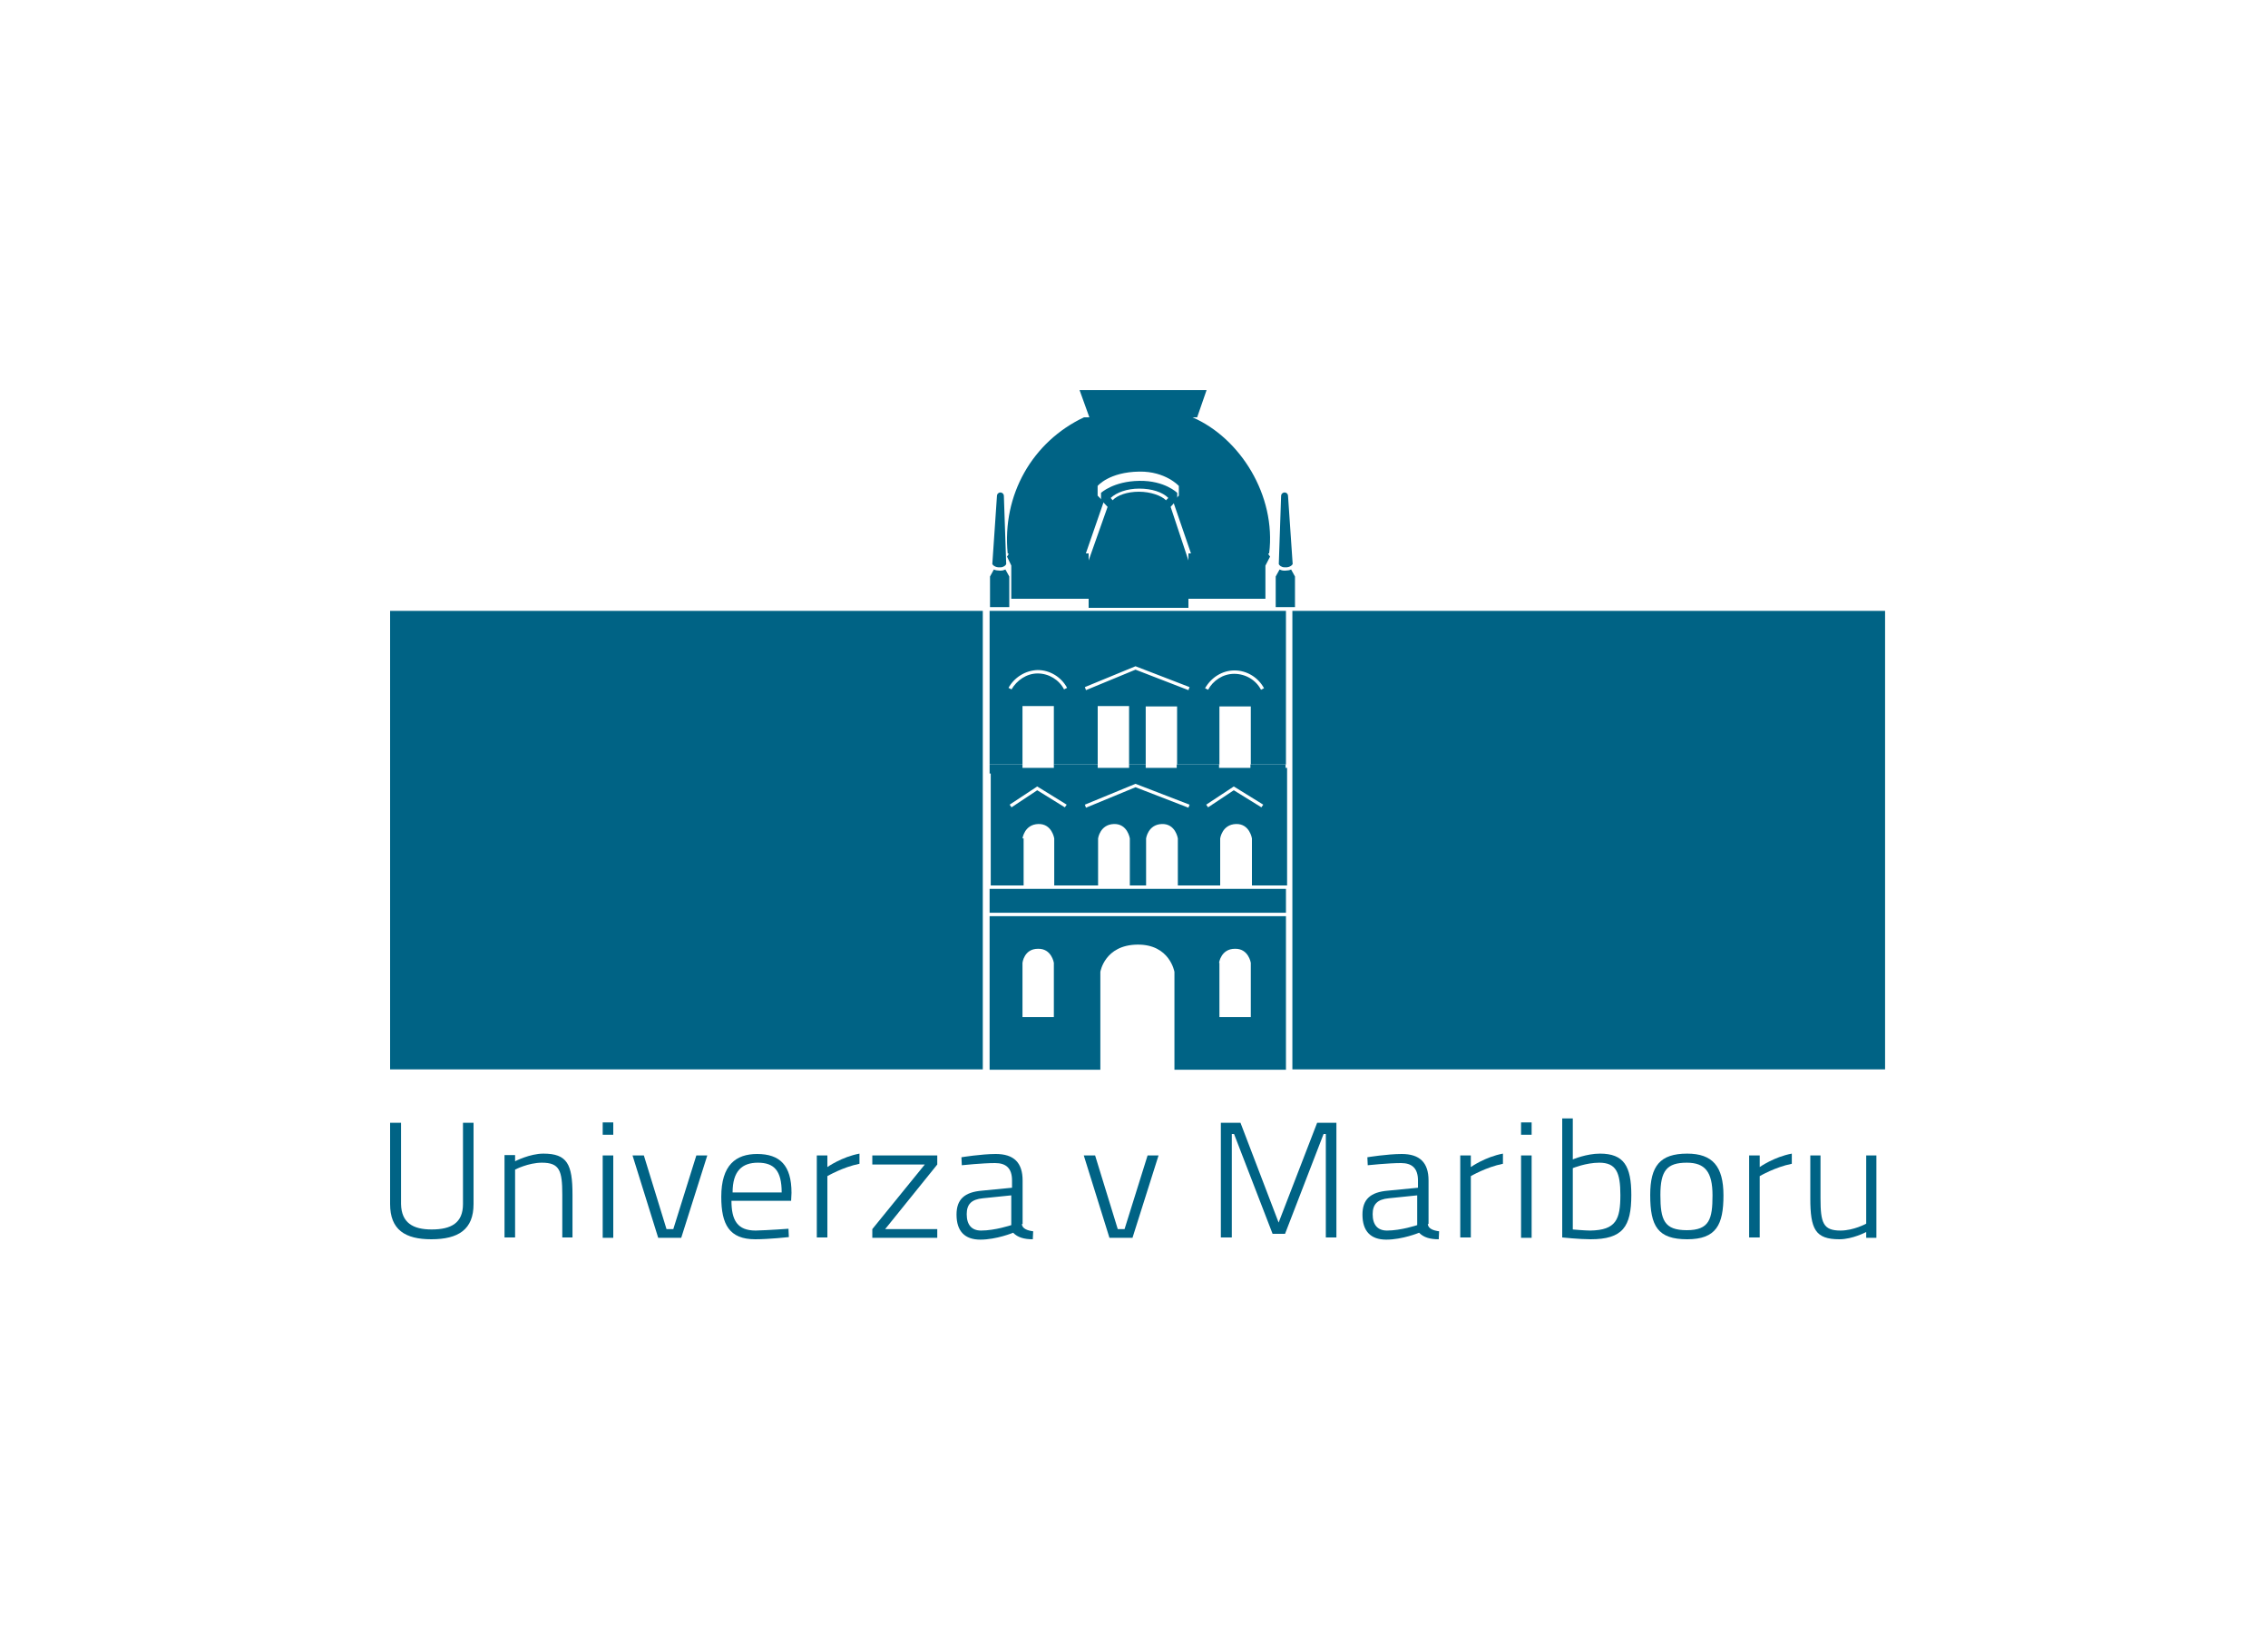 <?xml version="1.0" encoding="UTF-8"?>
<svg width="250px" height="180px" viewBox="0 0 250 180" version="1.1" xmlns="http://www.w3.org/2000/svg" xmlns:xlink="http://www.w3.org/1999/xlink">
    <!-- Generator: Sketch 54 (76480) - https://sketchapp.com -->
    <title>logos/1</title>
    <desc>Created with Sketch.</desc>
    <g id="logos/1" stroke="none" stroke-width="1" fill="none" fill-rule="evenodd">
        <g id="UM" transform="translate(43, 43)" fill="#006385" fill-rule="nonzero">
            <g id="Group" transform="translate(0, 80)">
                <path d="M4.579,12.52 C6.743,12.52 8.034,11.8 8.034,9.72 L8.034,0.76 L9.199,0.76 L9.199,9.72 C9.199,12.52 7.534,13.6 4.537,13.6 C1.665,13.6 5.68434189e-14,12.56 5.68434189e-14,9.72 L5.68434189e-14,0.76 L1.207,0.76 L1.207,9.72 C1.249,11.8 2.539,12.52 4.579,12.52 Z" id="Path"></path>
                <path d="M12.612,13.4 L12.612,4.32 L13.778,4.32 L13.778,5 C13.778,5 15.401,4.16 16.899,4.16 C19.522,4.16 20.105,5.32 20.105,8.68 L20.105,13.4 L18.981,13.4 L18.981,8.68 C18.981,6.04 18.689,5.16 16.733,5.16 C15.235,5.16 13.778,5.92 13.778,5.92 L13.778,13.4 L12.612,13.4 L12.612,13.4 Z" id="Path"></path>
                <path d="M23.435,0.72 L24.6,0.72 L24.6,2.08 L23.435,2.08 L23.435,0.72 Z M23.435,4.36 L24.6,4.36 L24.6,13.44 L23.435,13.44 L23.435,4.36 Z" id="Shape"></path>
                <polygon id="Path" points="27.972 4.36 30.469 12.48 31.218 12.48 33.757 4.36 34.964 4.36 32.092 13.44 29.553 13.44 26.723 4.36"></polygon>
                <path d="M43.914,12.44 L43.955,13.36 C43.955,13.36 41.791,13.6 40.251,13.6 C37.379,13.6 36.505,11.96 36.505,8.92 C36.505,5.4 38.128,4.2 40.459,4.2 C42.956,4.2 44.247,5.44 44.247,8.48 L44.205,9.36 L37.628,9.36 C37.628,11.52 38.294,12.64 40.292,12.64 C41.791,12.6 43.914,12.44 43.914,12.44 Z M43.164,8.44 C43.164,6.04 42.332,5.16 40.542,5.16 C38.794,5.16 37.753,6.08 37.753,8.44 L43.164,8.44 Z" id="Shape"></path>
                <path d="M47.036,4.36 L48.201,4.36 L48.201,5.64 C48.201,5.64 49.783,4.52 51.739,4.16 L51.739,5.28 C49.908,5.64 48.201,6.64 48.201,6.64 L48.201,13.4 L47.036,13.4 L47.036,4.36 Z" id="Path"></path>
                <polygon id="Path" points="53.154 4.36 60.314 4.36 60.314 5.36 54.57 12.48 60.314 12.48 60.314 13.44 53.154 13.44 53.154 12.48 58.94 5.36 53.154 5.36"></polygon>
                <path d="M69.638,11.92 C69.679,12.44 70.262,12.64 70.886,12.72 L70.845,13.6 C69.887,13.6 69.18,13.4 68.68,12.88 C68.68,12.88 66.849,13.64 65.059,13.64 C63.352,13.64 62.437,12.72 62.437,10.88 C62.437,9.2 63.311,8.4 65.267,8.24 L68.555,7.92 L68.555,7.12 C68.555,5.76 67.889,5.2 66.682,5.2 C65.309,5.2 63.019,5.44 63.019,5.44 L62.978,4.56 C62.978,4.56 65.184,4.2 66.765,4.2 C68.763,4.2 69.721,5.16 69.721,7.12 L69.721,11.92 L69.638,11.92 Z M65.35,9.08 C64.06,9.2 63.56,9.76 63.56,10.84 C63.56,12 64.102,12.64 65.142,12.64 C66.682,12.64 68.472,12.04 68.472,12.04 L68.472,8.76 L65.35,9.08 Z" id="Shape"></path>
                <polygon id="Path" points="77.713 4.36 80.21 12.48 80.959 12.48 83.498 4.36 84.706 4.36 81.834 13.44 79.294 13.44 76.464 4.36"></polygon>
                <polygon id="Path" points="91.574 0.76 93.738 0.76 97.942 11.76 102.188 0.76 104.311 0.76 104.311 13.4 103.145 13.4 103.145 2 102.895 2 98.65 13 97.276 13 93.03 2 92.781 2 92.781 13.4 91.574 13.4"></polygon>
                <path d="M114.384,11.92 C114.425,12.44 115.008,12.64 115.632,12.72 L115.591,13.6 C114.634,13.6 113.926,13.4 113.426,12.88 C113.426,12.88 111.595,13.64 109.805,13.64 C108.098,13.64 107.183,12.72 107.183,10.88 C107.183,9.2 108.057,8.4 110.013,8.24 L113.302,7.92 L113.302,7.12 C113.302,5.76 112.636,5.2 111.428,5.2 C110.055,5.2 107.765,5.44 107.765,5.44 L107.724,4.56 C107.724,4.56 109.93,4.2 111.512,4.2 C113.51,4.2 114.467,5.16 114.467,7.12 L114.467,11.92 L114.384,11.92 Z M110.096,9.08 C108.806,9.2 108.307,9.76 108.307,10.84 C108.307,12 108.848,12.64 109.888,12.64 C111.428,12.64 113.218,12.04 113.218,12.04 L113.218,8.76 L110.096,9.08 Z" id="Shape"></path>
                <path d="M117.963,4.36 L119.129,4.36 L119.129,5.64 C119.129,5.64 120.711,4.52 122.667,4.16 L122.667,5.28 C120.836,5.64 119.129,6.64 119.129,6.64 L119.129,13.4 L117.963,13.4 L117.963,4.36 Z" id="Path"></path>
                <path d="M124.665,0.72 L125.83,0.72 L125.83,2.08 L124.665,2.08 L124.665,0.72 Z M124.665,4.36 L125.83,4.36 L125.83,13.44 L124.665,13.44 L124.665,4.36 Z" id="Shape"></path>
                <path d="M136.819,8.72 C136.819,12.24 135.862,13.6 132.324,13.6 C131.117,13.6 129.202,13.4 129.202,13.4 L129.202,0.28 L130.368,0.28 L130.368,4.8 C130.368,4.8 131.866,4.16 133.364,4.16 C135.987,4.16 136.819,5.52 136.819,8.72 Z M135.612,8.72 C135.612,6.24 135.154,5.16 133.281,5.16 C131.824,5.16 130.368,5.76 130.368,5.76 L130.368,12.52 C130.368,12.52 131.699,12.64 132.282,12.64 C135.154,12.6 135.612,11.4 135.612,8.72 Z" id="Shape"></path>
                <path d="M146.976,8.76 C146.976,12 146.185,13.6 142.98,13.6 C139.733,13.6 138.901,12.16 138.901,8.72 C138.901,5.52 139.983,4.16 142.98,4.16 C145.769,4.16 146.976,5.56 146.976,8.76 Z M145.769,8.76 C145.769,6.16 144.936,5.16 142.938,5.16 C140.732,5.16 140.024,6.04 140.024,8.72 C140.024,11.48 140.441,12.6 142.938,12.6 C145.436,12.6 145.769,11.36 145.769,8.76 Z" id="Shape"></path>
                <path d="M149.806,4.36 L150.972,4.36 L150.972,5.64 C150.972,5.64 152.553,4.52 154.51,4.16 L154.51,5.28 C152.678,5.64 150.972,6.64 150.972,6.64 L150.972,13.4 L149.806,13.4 L149.806,4.36 Z" id="Path"></path>
                <path d="M163.834,4.36 L163.834,13.44 L162.71,13.44 L162.71,12.8 C162.71,12.8 161.211,13.6 159.754,13.6 C157.09,13.6 156.549,12.48 156.549,9.08 L156.549,4.36 L157.673,4.36 L157.673,9.08 C157.673,11.8 157.964,12.64 159.879,12.64 C161.336,12.64 162.71,11.88 162.71,11.88 L162.71,4.36 L163.834,4.36 Z" id="Path"></path>
            </g>
            <g id="Group" transform="translate(66, 11)">
                <g transform="translate(31.45, 0)" id="Path">
                    <path d="M1.105,8.897 C0.935,8.897 0.765,8.856 0.595,8.775 L0.17,9.547 L0.17,12.919 L2.295,12.919 L2.295,9.547 L1.87,8.775 C1.7,8.856 1.445,8.897 1.232,8.897 C1.19,8.897 1.147,8.897 1.105,8.897 Z"></path>
                    <path d="M2.04,8.166 L1.53,0.691 C1.53,0.447 1.36,0.284 1.147,0.284 C0.935,0.284 0.765,0.447 0.765,0.691 L0.51,8.166 C0.51,8.206 0.595,8.328 0.723,8.409 C0.85,8.491 0.978,8.531 1.105,8.531 L1.403,8.531 C1.785,8.491 1.998,8.287 2.04,8.166 Z"></path>
                    <path d="M1.105,8.531 C1.147,8.531 1.19,8.531 1.19,8.531 C1.232,8.531 1.275,8.531 1.317,8.531 L1.02,8.531 C1.062,8.531 1.105,8.531 1.105,8.531 Z"></path>
                </g>
                <g id="Path">
                    <path d="M1.317,8.897 C1.488,8.897 1.657,8.856 1.827,8.775 L2.252,9.547 L2.252,12.919 L0.128,12.919 L0.128,9.547 L0.552,8.775 C0.723,8.856 0.978,8.897 1.19,8.897 C1.232,8.897 1.275,8.897 1.317,8.897 Z"></path>
                    <path d="M0.383,8.166 L0.892,0.691 C0.892,0.447 1.062,0.284 1.275,0.284 C1.488,0.284 1.657,0.447 1.657,0.691 L1.913,8.166 C1.913,8.206 1.827,8.328 1.7,8.409 C1.573,8.491 1.445,8.531 1.317,8.531 L1.02,8.531 C0.637,8.491 0.425,8.287 0.383,8.166 Z"></path>
                    <path d="M1.317,8.531 C1.275,8.531 1.232,8.531 1.232,8.531 C1.19,8.531 1.147,8.531 1.105,8.531 L1.403,8.531 C1.36,8.531 1.317,8.531 1.317,8.531 Z"></path>
                </g>
            </g>
            <g id="Group" transform="translate(0, 24)">
                <rect id="Rectangle" x="0" y="0.334" width="65.333" height="50.54"></rect>
                <rect id="Rectangle" x="99.458" y="0.334" width="65.333" height="50.54"></rect>
                <g transform="translate(65.833, 0)">
                    <path d="M3.875,25.416 C3.875,25.416 4.083,23.87 5.625,23.828 C7.125,23.786 7.375,25.416 7.375,25.416 L7.375,30.6 L12.208,30.6 L12.208,25.416 C12.208,25.416 12.417,23.87 13.958,23.828 C15.458,23.786 15.708,25.416 15.708,25.416 L15.708,30.6 L17.5,30.6 L17.5,25.416 C17.5,25.416 17.708,23.87 19.25,23.828 C20.75,23.786 21,25.416 21,25.416 L21,30.6 L25.667,30.6 L25.667,25.416 C25.667,25.416 25.875,23.87 27.417,23.828 C28.917,23.786 29.167,25.416 29.167,25.416 L29.167,30.6 L33.042,30.6 L33.042,17.641 L0.375,17.641 L0.375,30.6 L4,30.6 L4,25.416 L3.875,25.416 Z M27.167,19.689 L30.417,21.696 L30.417,21.696 L30.208,21.989 L27.167,20.107 L24.333,21.989 L24.125,21.696 L27.167,19.689 Z M16.333,19.397 L22.292,21.696 L22.292,21.696 L22.167,22.03 L16.333,19.773 L10.875,22.03 L10.75,21.696 L16.333,19.397 Z M5.5,19.689 L8.75,21.696 L8.75,21.696 L8.542,21.989 L5.5,20.107 L2.667,21.989 L2.458,21.696 L5.5,19.689 Z" id="Shape"></path>
                    <path d="M3.875,10.827 L7.333,10.827 L7.333,17.265 L12.167,17.265 L12.167,10.827 L15.625,10.827 L15.625,17.265 L17.458,17.265 L17.458,10.869 L20.917,10.869 L20.917,17.265 L25.583,17.265 L25.583,10.869 L29.042,10.869 L29.042,17.265 L32.917,17.265 L32.917,0.334 L0.25,0.334 L0.25,17.265 L3.875,17.265 L3.875,10.827 L3.875,10.827 Z M27.25,6.898 C28.625,6.898 29.875,7.692 30.5,8.862 L30.167,9.03 C29.625,7.984 28.5,7.274 27.208,7.274 C25.958,7.274 24.875,8.026 24.333,9.03 L24.333,9.03 L24.333,9.03 C24.333,9.03 24.333,9.03 24.333,9.03 L24,8.862 C24.667,7.692 25.875,6.898 27.25,6.898 Z M16.333,6.438 L22.292,8.737 L22.292,8.737 L22.167,9.071 L16.333,6.814 L10.875,9.071 L10.75,8.737 L16.333,6.438 Z M2.667,8.988 L2.333,8.82 C2.958,7.692 4.167,6.898 5.542,6.856 C6.917,6.856 8.167,7.65 8.792,8.82 L8.458,8.988 C7.917,7.943 6.792,7.232 5.542,7.232 C4.333,7.232 3.25,7.984 2.667,8.988 L2.667,8.988 Z" id="Shape"></path>
                    <path d="M0.25,50.916 L12.458,50.916 L12.458,40.131 C12.458,40.131 12.917,37.163 16.542,37.121 C20.125,37.08 20.625,40.131 20.625,40.131 L20.625,50.916 L32.917,50.916 L32.917,33.986 L0.25,33.986 L0.25,50.916 Z M25.542,39.128 C25.542,39.128 25.75,37.581 27.292,37.581 C28.792,37.539 29.042,39.128 29.042,39.128 L29.042,45.106 L25.583,45.106 L25.583,39.128 L25.542,39.128 Z M5.583,37.581 C7.083,37.539 7.333,39.128 7.333,39.128 L7.333,45.106 L3.875,45.106 L3.875,39.128 C3.875,39.128 4.042,37.581 5.583,37.581 Z" id="Shape"></path>
                    <rect id="Rectangle" x="0.25" y="30.976" width="32.667" height="2.634"></rect>
                    <rect id="Rectangle" x="0.25" y="17.265" width="3.625" height="1"></rect>
                    <rect id="Rectangle" x="29" y="17.265" width="3.875" height="1"></rect>
                    <rect id="Rectangle" x="20.875" y="17.265" width="4.667" height="1"></rect>
                    <rect id="Rectangle" x="15.625" y="17.265" width="1.833" height="1"></rect>
                    <rect id="Rectangle" x="7.333" y="17.265" width="4.833" height="1"></rect>
                </g>
            </g>
            <polygon id="Path" points="76 0 77.08 3 88.961 3 90 0"></polygon>
            <path d="M88.449,3 L76.484,3 C70.794,5.692 67.448,11.547 68.075,18 L76.693,18 L78.659,12.316 L77.99,11.632 L77.99,10.564 C77.99,10.564 79.245,9.026 82.592,8.983 C85.478,8.94 86.943,10.564 86.943,10.564 L86.943,11.632 L86.315,12.274 L88.281,18 L96.899,18 C97.694,11.59 93.678,5.265 88.449,3 Z" id="Path"></path>
            <path d="M97,18.348 C96.914,18.261 96.829,18.13 96.786,18 L88,18 L88,23 L96.486,23 L96.486,19.348 L97,18.348 Z" id="Path"></path>
            <path d="M68,18.345 C68.086,18.259 68.172,18.129 68.172,18 L77,18 L77,23 L68.474,23 L68.474,19.336 L68,18.345 Z" id="Path"></path>
            <path d="M86.039,12.869 L86.764,12.056 L86.764,11.328 C86.764,11.328 85.399,9.958 82.585,10.001 C79.729,10.044 78.364,11.328 78.364,11.328 L78.364,12.099 L79.089,12.869 L77,18.777 L77,24 L88,24 L88,18.777 L86.039,12.869 Z M85.527,12.142 C85.016,11.628 83.822,11.2 82.543,11.2 C81.264,11.2 80.155,11.585 79.643,12.142 L79.43,11.885 C80.07,11.285 81.221,10.857 82.585,10.857 C83.95,10.857 85.143,11.242 85.783,11.885 L85.527,12.142 Z" id="Shape"></path>
        </g>
    </g>
</svg>